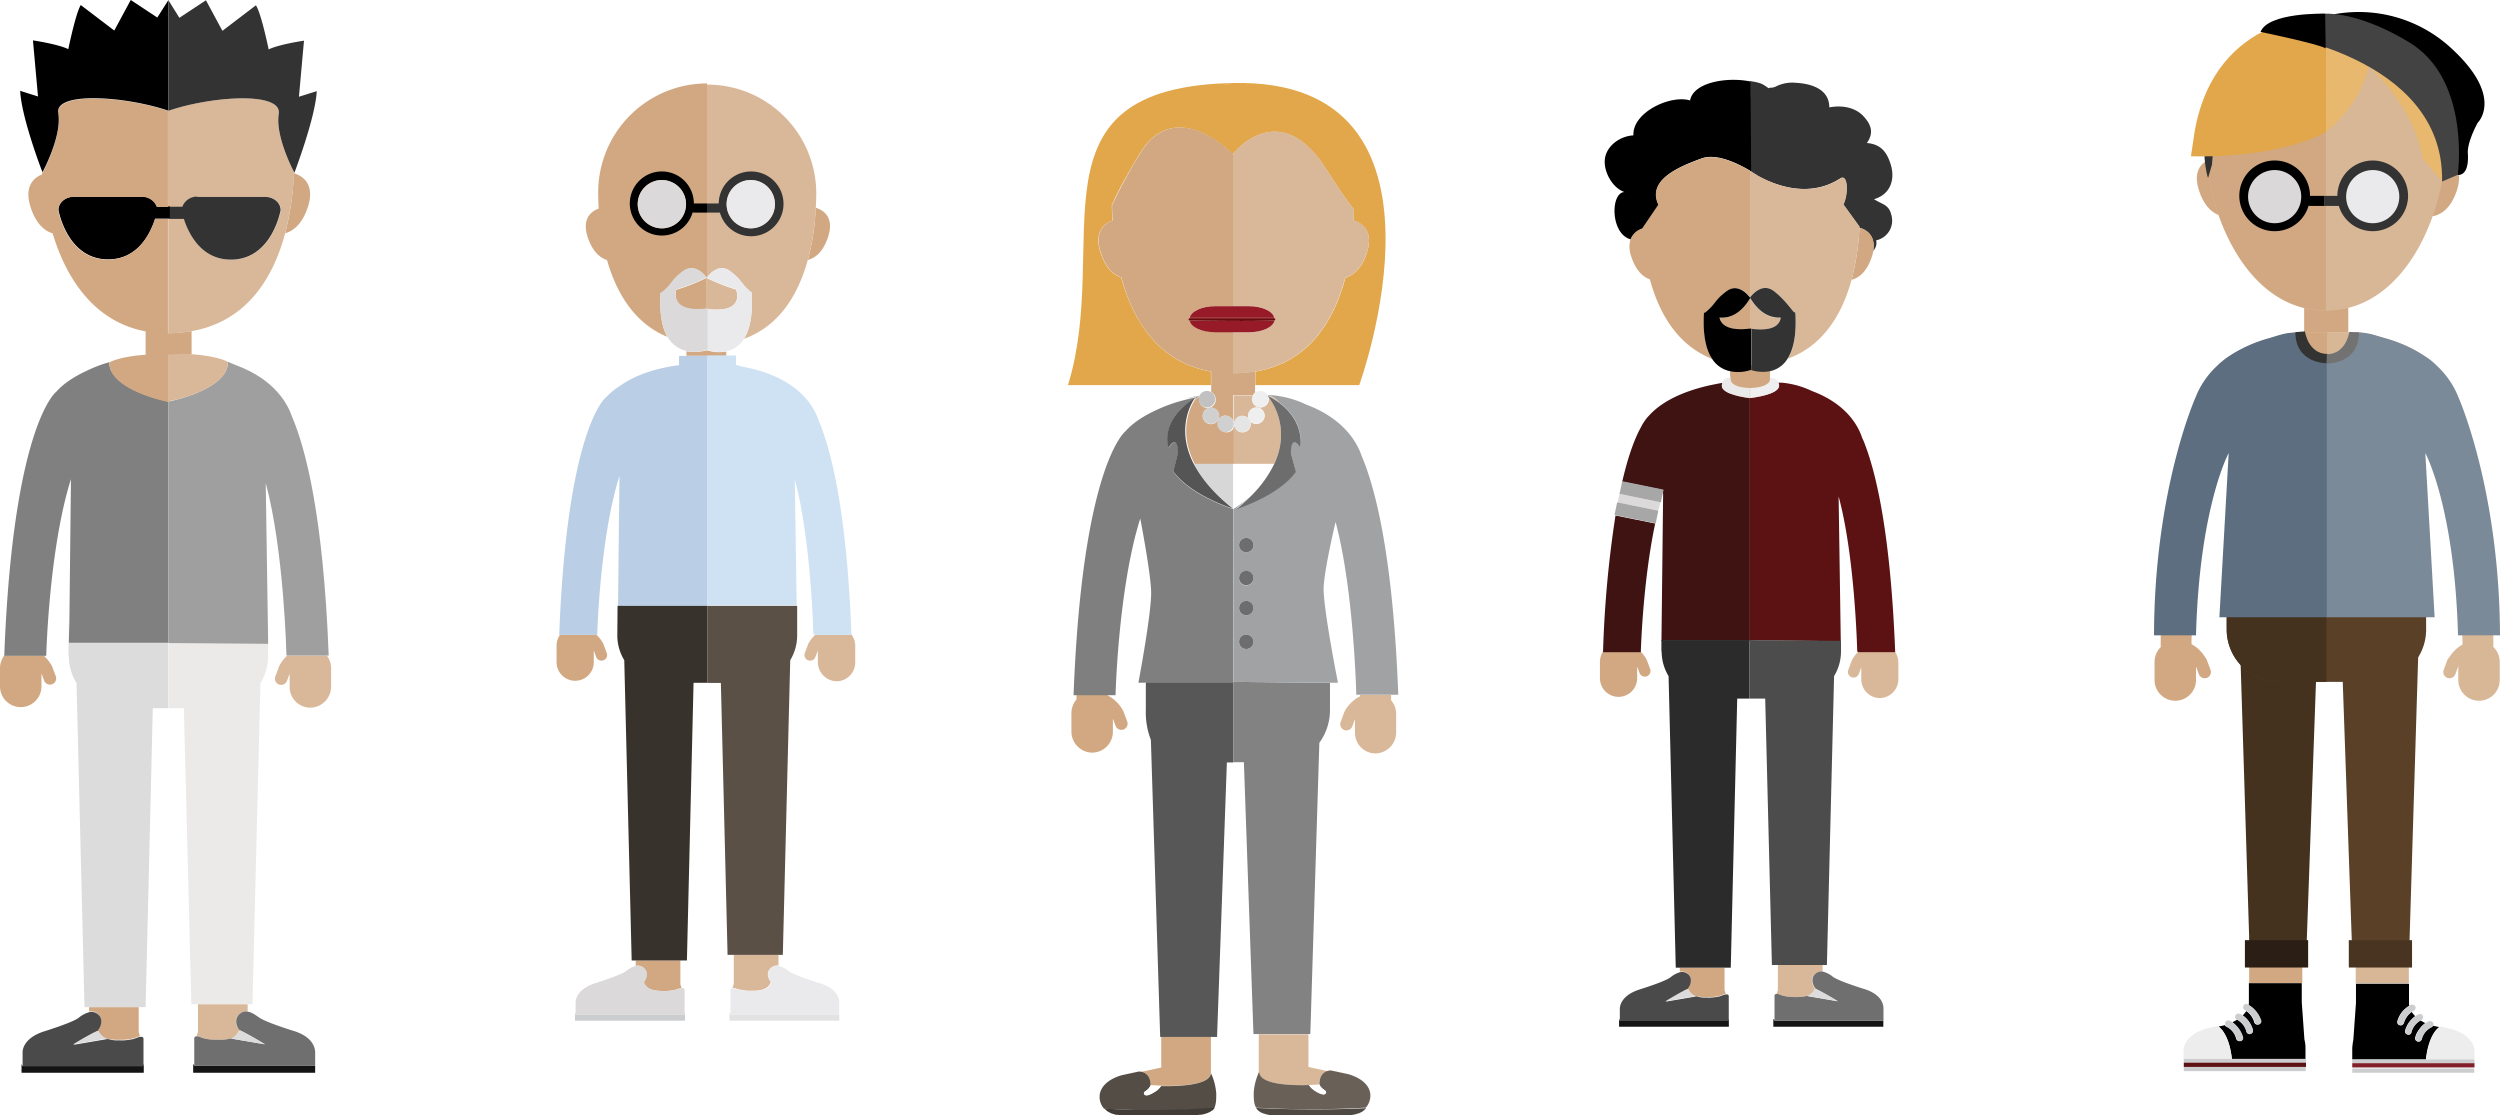 <svg xmlns="http://www.w3.org/2000/svg" viewBox="0 0 940.8 419.63"><defs><style>.cls-1{fill:#d1a881;}.cls-2{fill:#d9b899;}.cls-3{fill:#141414;}.cls-4{fill:#6f6f6f;}.cls-5{fill:#4a4a4a;}.cls-6{fill:#ebeae9;}.cls-7{fill:#dcdcdc;}.cls-8{fill:gray;}.cls-9{fill:#9f9f9f;}.cls-10{fill:#333;}.cls-11{fill:#696058;}.cls-12{fill:#4f4944;}.cls-13{fill:#fff;}.cls-14{fill:#544d46;}.cls-15{fill:#413c36;}.cls-16{fill:#575757;}.cls-17{fill:#828283;}.cls-18{fill:#7f7f7f;}.cls-19{fill:#a0a2a4;}.cls-20{fill:#e2a74a;}.cls-21{fill:#961a27;}.cls-22{fill:#6b0a0a;}.cls-23{fill:#d7d7d7;}.cls-24{fill:#e5e5e5;}.cls-25{fill:#d0d0d0;}.cls-26{fill:#efefef;}.cls-27{fill:#c1c1c1;}.cls-28{fill:#555;}.cls-29{fill:#6d6d6d;}.cls-30{fill:#d8b797;}.cls-31{fill:#44311e;}.cls-32{fill:#5a4027;}.cls-33{fill:#2b1f15;}.cls-34{fill:#493422;}.cls-35{fill:#dad8d8;}.cls-36{fill:#eae9eb;}.cls-37{fill:#323232;}.cls-38{fill:#e7b86e;}.cls-39{fill:#444343;}.cls-40{fill:#5c6e80;}.cls-41{fill:#7b8a98;}.cls-42{fill:#737272;}.cls-43{fill:#ededee;}.cls-44{fill:#cccdcf;}.cls-45{fill:#5c1212;}.cls-46{fill:#81202b;}.cls-47{fill:#eaeaec;}.cls-48{fill:#dbd9d9;}.cls-49{fill:#bacfe5;}.cls-50{fill:#cee2f3;}.cls-51{fill:#5a5046;}.cls-52{fill:#38322c;}.cls-53{fill:#e2e2e3;}.cls-54{fill:#401313;}.cls-55{fill:#eaeaea;}.cls-56{fill:#a7a7a7;}.cls-57{fill:#4d4c4c;}.cls-58{fill:#2c2b2b;}</style></defs><title>Asset 1</title><g id="Layer_2" data-name="Layer 2"><g id="Layer_1-2" data-name="Layer 1"><g id="Layer_2-2" data-name="Layer 2"><g id="Layer_1-2-2" data-name="Layer 1-2"><g id="Icons"><path class="cls-1" d="M36.9,387.8a6,6,0,0,0,1.6,2.2c1.7,1.2,4.1,1.3,6,1.3,1,0,2.1,0,3.1-.1a19.38,19.38,0,0,0,2.4-.4,12.7,12.7,0,0,0,1.7-.6,3.78,3.78,0,0,1,1-.2c-.2-.5-.3-1.1-.5-1.6V379H33.5v1.7a3.72,3.72,0,0,1,3,.6,3.55,3.55,0,0,1,1.5,2.4,4.56,4.56,0,0,1-1.1,3.6Z"/><path class="cls-2" d="M90.4,381.4a3.73,3.73,0,0,1,2.8-.7v-2.8H74.5v10.5A9.89,9.89,0,0,0,74,390a4.43,4.43,0,0,1,1.2.2c.6.2,1.1.4,1.7.6a19.38,19.38,0,0,0,2.4.4,16.08,16.08,0,0,0,3.1.1c2.2,0,5.1-.2,6.7-2,.2-.3,1.1-1.5.8-1.9a5,5,0,0,1-1.1-3.6A3.84,3.84,0,0,1,90.4,381.4Z"/><polygon class="cls-3" points="72.7 400.6 72.7 403.7 118.6 403.7 118.6 400.6 118.6 400.6 118.6 401.1 73.1 401.1 73.1 400.6 72.7 400.6"/><path class="cls-4" d="M82.4,391.3c-1,0-2.1,0-3.1-.1a19.38,19.38,0,0,1-2.4-.4,12.7,12.7,0,0,1-1.7-.6A4.43,4.43,0,0,0,74,390c-.5,0-.9.2-.9.8v10.3h45.5v-5c0-2.5-1.6-6.3-8.6-8.3,0,0-10-3.1-12.5-4.9-1.3-.9-2.8-2-4.3-2.2a3.34,3.34,0,0,0-2.8.7,3.74,3.74,0,0,0-1.5,2.5,5,5,0,0,0,1.1,3.6c.3.4-.6,1.6-.8,1.9C87.5,391.1,84.6,391.3,82.4,391.3Zm7.8-3.6c2.6,1.1,9.5,5.3,9.5,5.3l-12.9-2.2C89.3,390.4,90.2,387.7,90.2,387.7Z"/><polygon class="cls-3" points="8.1 400.6 8.1 403.7 54.1 403.7 54.1 400.6 53.9 400.6 53.9 401.1 8.3 401.1 8.3 400.6 8.1 400.6"/><path class="cls-5" d="M37,387.5a5,5,0,0,0,1.1-3.6,3.35,3.35,0,0,0-1.5-2.4,3.72,3.72,0,0,0-3-.6,10.88,10.88,0,0,0-4.1,2.2C27,384.9,17,388,17,388c-6.9,2.1-8.6,5.9-8.5,8.3v5H54V391c0-.7-.5-.9-1.1-.8a2.66,2.66,0,0,0-1,.2c-.6.2-1.1.4-1.7.6a19.38,19.38,0,0,1-2.4.4,16.08,16.08,0,0,1-3.1.1,11.47,11.47,0,0,1-6-1.3,3.77,3.77,0,0,0,1.8.8l-12.9,2.2a105,105,0,0,1,9.5-5.3h0C36.9,387.6,36.9,387.5,37,387.5Z"/><path class="cls-6" d="M63.4,266.5h5.8L72,377.9H95l3-120.8a19.91,19.91,0,0,0,2.9-10.3V234.3h-.1l.1,8L63.4,242Z"/><polygon class="cls-7" points="26 234.3 25.9 234.3 25.9 241 26 234.3"/><path class="cls-7" d="M25.9,246.8a19.93,19.93,0,0,0,2.9,10.3l3,121.9h23l2.7-112.5h5.8V242H25.8v4.8Z"/><path class="cls-1" d="M16.5,246.7H1.6A7.92,7.92,0,0,0,0,251.5v6.8a7.8,7.8,0,0,0,15.6,0h0v-4.9l1,2.7a2.34,2.34,0,1,0,4.4-1.6h0L19.7,251c0-.1-.1-.2-.1-.3h0A18.8,18.8,0,0,0,16.5,246.7Z"/><path class="cls-2" d="M116.8,266.3a7.92,7.92,0,0,0,7.8-8v-6.8a7.92,7.92,0,0,0-1.6-4.8H108.1a13.84,13.84,0,0,0-3.1,4.1h0a.37.37,0,0,0-.1.3l-1.3,3.5a2.34,2.34,0,1,0,4.4,1.6h0l1-2.7v4.9a7.77,7.77,0,0,0,7.64,7.9Z"/><path class="cls-1" d="M107.3,87.8c2.5-.7,6.3-2.9,8.6-10,3-9.5-3.2-12-5.3-12.6A108.54,108.54,0,0,1,107.3,87.8Z"/><path class="cls-2" d="M87,97.7c-11.3,0-16-9.9-17.7-15.3h-6v43a50.18,50.18,0,0,0,8.9-.8c20.3-3.6,30.5-19.5,35.1-36.8a115,115,0,0,0,3.4-22.6v-.4c-.9-1.8-7.1-14-5.8-21.9,1.4-8.6-25.4-6.7-41.5-1.2v-.1l-.1.1h-.1V77.9h5.4a5.77,5.77,0,0,1,5.7-3.8H99.8c3.3,0,5.9,2.3,5.9,5C105.7,79.1,102.5,97.7,87,97.7Z"/><path class="cls-8" d="M25.9,241v.9H63.4V161h0v-9.9c-.1,0-22.2-4.3-22.3-14.8a51.35,51.35,0,0,0-8.4,3.2c-4.3,2-8.5,4.5-11.6,8h0S4.9,159.9,1.6,246.8H17.4s1-40.2,9.3-66.5l-.6,54.1Z"/><path class="cls-9" d="M108.1,246.7h15.6c-2-52.9-8.8-78.2-13.8-89.9-1.6-4.7-6.4-13.9-20.9-19.3-1.1-.5-2.2-.9-3.2-1.3,0,10.6-22.3,14.9-22.3,14.9h-.1V161h0v81h0l37.5.3-.1-8-.8-52.5c6.9,25.4,7.8,64.9,7.8,64.9Z"/><path d="M53.4,74H27.9c-3.3,0-5.9,2.3-5.9,5,0,0,3.2,18.6,18.7,18.6,11.3,0,16-9.9,17.7-15.3H64V77.7H59.1A5.91,5.91,0,0,0,53.4,74Z"/><path class="cls-10" d="M74.3,74a5.86,5.86,0,0,0-5.7,3.8H63.9v4.6h5.3c1.7,5.3,6.4,15.3,17.7,15.3,15.5,0,18.7-18.6,18.7-18.6,0-2.8-2.6-5-5.9-5H74.3Z"/><path class="cls-2" d="M85.8,136.2h0s-3.6-2.2-13.6-2.9c-2.3-.2-4.9-.2-7.9-.2h-.8V151h0C63.4,151.1,85.8,146.9,85.8,136.2Z"/><path class="cls-1" d="M72.1,133.3v-8.7a50.18,50.18,0,0,1-8.9.8h0v-43H58.3c-1.7,5.3-6.4,15.3-17.7,15.3-15.5,0-18.7-18.6-18.7-18.6,0-2.8,2.6-5,5.9-5H53.3A5.86,5.86,0,0,1,59,77.9h4.2V41.7c-16-5.4-42.8-7.3-41.3,1.2S16,65.1,16,65.1a4.34,4.34,0,0,1-.2-.5,3.74,3.74,0,0,0,.1,1c-2.5,1-7.1,3.9-4.4,12.3,2.2,6.9,5.8,9.2,8.3,9.9,5.2,17.3,15.8,33.3,35,36.9v8.8c-10.1.7-13.7,2.9-13.7,2.9v.1c.2,10.5,22.3,14.8,22.3,14.8h.1V133.4h.8A52.07,52.07,0,0,1,72.1,133.3Z"/><path d="M63.2,41.6h.1l.1-.1V0L59.2,6.6,49.2,0,43,11.5,30.4,1.9c-1.9,3-4.7,16.6-4.7,16.6-3.8-1.9-13.3-3.3-13.3-3.3l1.9,21.1L7.6,34.2C8,43.3,14.5,61,15.8,64.3a4.34,4.34,0,0,0,.2.5s7.4-13.6,5.9-22.2C20.5,34.3,47.2,36.2,63.2,41.6Z"/><path class="cls-10" d="M110.7,64.8a.3.3,0,0,1,.1.2s7.9-20.7,8.4-30.7l-6.7,2.1,1.9-21.1s-9.5,1.4-13.3,3.3c0,0-2.8-13.7-4.8-16.6L83.7,11.6,77.5.1l-10,6.6L63.4.1V41.7c16-5.5,42.9-7.4,41.5,1.2C103.6,50.7,109.7,63,110.7,64.8Z"/><path class="cls-7" d="M27.5,393l12.9-2.2a5,5,0,0,1-1.8-.8,6,6,0,0,1-1.6-2.2h0C34.3,388.8,27.5,393,27.5,393Z"/><path class="cls-7" d="M86.8,390.8,99.7,393a105,105,0,0,0-9.5-5.3S89.3,390.4,86.8,390.8Z"/><path class="cls-1" d="M416.2,261.43H405.1v1.8a7.92,7.92,0,0,0-1.9,5.2v6.8a7.92,7.92,0,0,0,7.8,8,7.84,7.84,0,0,0,7.8-7.86v-4.94l1,2.7a2.34,2.34,0,1,0,4.4-1.6h0l-1.3-3.5c0-.1-.1-.2-.1-.3a14.11,14.11,0,0,0-5.9-6v-.3Z"/><path class="cls-2" d="M517.6,283.53a7.92,7.92,0,0,0,7.8-8v-6.8a7.92,7.92,0,0,0-1.9-5.2v-2H511.8v.5a13.61,13.61,0,0,0-5.9,5.9h0c0,.1-.1.2-.1.3l-1.3,3.5a2.34,2.34,0,1,0,4.4,1.6l1-2.7v4.9a7.76,7.76,0,0,0,7.54,8Z"/><path class="cls-2" d="M473.7,389.23v14.3a2,2,0,0,0,.3,1c1.8,3.7,12.5,4,18.4,3.9l4-.2c0-3.7,2.1-4.8,3.4-5.1l-7.4-1.6v-12.3Z"/><path class="cls-11" d="M497,411.63a9.15,9.15,0,0,1-2.4-1.3c-.49-.38-1-.78-1.4-1.2-.1-.1-.6-.8-.7-.8-6,.2-16.7-.1-18.4-3.9-.1-.3-.2-.6-.3-1a21.87,21.87,0,0,0-2,7.7c0,2.2,0,4.2.9,5.7a360.15,360.15,0,0,0,41.3,0,7,7,0,0,0,1.7-4.6c0-2.4-1.6-6-8.3-8l-6.5-1.4a6.64,6.64,0,0,0-1,.1c-1.3.3-3.4,1.4-3.4,5.1a3.36,3.36,0,0,1,.3.6,5.63,5.63,0,0,0,1.5,1.5c.3.2.9.6.7,1.1C498.7,412.13,497.6,411.83,497,411.63Z"/><path class="cls-12" d="M472.7,416.93c.1.2.3.4.4.6h0l.5.5h0c.2.1.4.3.6.4a.09.09,0,0,1,.1.1,4.76,4.76,0,0,0,.7.3c.1,0,.1,0,.2.1a1.94,1.94,0,0,0,.7.2.3.3,0,0,1,.2.1c.3.1.5.1.8.2a.34.34,0,0,1,.3.1c.3,0,.6.1,1,.1h30.3c.2,0,.4-.1.7-.1a.41.41,0,0,0,.3-.1c.2,0,.4-.1.7-.1.1,0,.1,0,.2-.1s.47-.12.7-.2h.1c.3-.1.6-.3.9-.4.1-.1.2-.1.4-.2a1.38,1.38,0,0,0,.4-.3c.1-.1.3-.2.4-.3l.3-.3c.1-.1.3-.2.4-.4l.1-.1h0Q493.42,418,472.7,416.93Z"/><path class="cls-13" d="M496.8,408.73l-.3-.6-4,.2c.1,0,.6.7.7.8a5.37,5.37,0,0,0,1.4,1.2,14.64,14.64,0,0,0,2.4,1.3c.6.2,1.7.5,2-.4.2-.5-.4-.8-.7-1.1A4,4,0,0,1,496.8,408.73Z"/><path class="cls-1" d="M429.6,403.33c1.3.3,3.4,1.4,3.4,5.1l4,.2c6,.1,16.7-.1,18.4-3.9.1-.3.2-.6.3-1v-13.6H437v11.6Z"/><path class="cls-14" d="M431.2,410.53a5.36,5.36,0,0,0,1.5-1.5l.3-.6c0-3.7-2.1-4.8-3.4-5.1a6.64,6.64,0,0,0-1-.1l-6.5,1.4c-6.7,2-8.3,5.7-8.3,8a6.57,6.57,0,0,0,1.7,4.6,360.15,360.15,0,0,0,41.3,0c.9-1.5.9-3.5.9-5.7a21.87,21.87,0,0,0-2-7.7,2,2,0,0,1-.3,1c-1.8,3.7-12.5,4-18.4,3.9-.1,0-.6.7-.7.8a5.37,5.37,0,0,1-1.4,1.2,19.84,19.84,0,0,1-2.4,1.3c-.6.2-1.7.5-2-.4C430.4,411,430.9,410.73,431.2,410.53Z"/><path class="cls-15" d="M415.6,417.13h0c.2.2.3.4.5.5l.3.3c.1.1.3.2.4.3a2.19,2.19,0,0,0,.5.3l.4.2a3.64,3.64,0,0,0,.9.4h.1a1.94,1.94,0,0,0,.7.2c.1,0,.1,0,.2.1a1.51,1.51,0,0,0,.7.1h.3c.2,0,.4.1.7.1h28.4a8.41,8.41,0,0,0,1.5-.1h.3c.3,0,.7-.1,1-.1a.41.41,0,0,0,.3-.1c.3-.1.6-.1.8-.2s.2,0,.2-.1c.24-.06.47-.12.7-.2s.1,0,.2-.1a4.88,4.88,0,0,1,.7-.3.1.1,0,0,0,.1-.1c.2-.1.4-.3.6-.4h.1c.2-.2.4-.3.5-.5h0a2.17,2.17,0,0,0,.4-.6h0C433.4,418.53,416,417.23,415.6,417.13Z"/><path class="cls-13" d="M431.2,410.53c-.3.2-.9.6-.7,1,.3.9,1.4.6,2,.4a11.36,11.36,0,0,0,2.4-1.3,18,18,0,0,0,1.4-1.2c.1-.1.6-.8.7-.8l-4-.2a3.36,3.36,0,0,0-.3.6A5.36,5.36,0,0,1,431.2,410.53Z"/><path class="cls-16" d="M433.1,278.43l3.5,111.8H458l3.7-103.3h2.4v-30.2H431.2v10.4A28.52,28.52,0,0,0,433.1,278.43Z"/><path class="cls-17" d="M464.1,254.63v2h0v30.2h4l3.6,102.3h21.4l3.4-109.6a21,21,0,0,0,4-12.5v-10.1h-3.3l-30.1-.3h-2.9l-.1-2Z"/><path class="cls-18" d="M451.3,149.23h0a4.86,4.86,0,0,0-1.2.2s-.2.3-.6.8A14.43,14.43,0,0,1,451.3,149.23Z"/><path class="cls-18" d="M431.1,256.73H464v-65.2c-.3-.1-16-5-22.5-14.1l1.9-6.9s.1-7.6-3.6-2.1c0,0-3.8-9.9,10.2-18.9-.9.2-1.9.4-3,.7a59,59,0,0,0-11.9,4.1c-4.3,2-8.5,4.5-11.6,8h0s-16.2,12.4-19.5,99.3h15.8s1-40.2,9.3-66.5c0,0,4.2,21.6,4.1,28.3-.1,8.7-4.8,33.5-4.8,33.5h2.7Z"/><path class="cls-19" d="M510.4,261.43h15.8c-2-52.9-8.8-78.2-13.8-89.9-1.6-4.7-6.4-13.9-20.9-19.3a36.64,36.64,0,0,0-12.8-3.5h-1.6c0,.1.1.1.1.2h0c.2,0,.4.1.7.1a6.59,6.59,0,0,1,3.4,2.4c10.2,7.5,8,16.9,8,16.9-3.7-5.5-3.6,2.1-3.6,2.1l1.9,6.9c-6.6,9.2-22.5,14.1-22.5,14.1a64.72,64.72,0,0,0,5.4-4.8,58.68,58.68,0,0,1-6.4,4.8h0v65.2H467l30.1.3h6.4s-5.2-26.1-5.4-35c-.1-6.2,4.5-25.5,4.5-25.5C509.5,222,510.4,261.43,510.4,261.43ZM469,244.23a2.7,2.7,0,1,1,2.7-2.7,2.7,2.7,0,0,1-2.7,2.7Zm0-12.7a2.7,2.7,0,1,1,2.7-2.7,2.7,2.7,0,0,1-2.7,2.7Zm0-11.2a2.7,2.7,0,1,1,2.7-2.7,2.75,2.75,0,0,1-2.7,2.7Zm0-12.5a2.7,2.7,0,1,1,2.7-2.7,2.7,2.7,0,0,1-2.7,2.7Z"/><path class="cls-20" d="M506.3,104.53c-4.4,16.7-14.1,32-33.9,35.3v5.1h39.1s42.1-115.4-47.2-113.7c-79.8,1.5-45.8,59.9-62.4,113.7h53.8v-5.1c-19.4-3.4-29.2-18.7-33.8-35.4-2.4-.8-5.7-3-7.8-9.5-2.7-8.4,2.2-11.1,4.5-11.9-.1-2-.2-3.9-.2-5.8,1.4-3.3,4.3-9.2,10.3-19.1,12.8-21.6,33-2.3,35.1-.2v.2l.1-.1.1.1v-.2c1.9-2.3,18.3-20.7,35.1,5.8,4.5,7.1,7.9,12,10.4,15.2,0,1.3-.1,2.7-.1,4.1,2,.6,7.9,3,5,12C512.3,101.63,508.7,103.83,506.3,104.53ZM460,31.73c1.3-.1,2.6-.2,3.9-.2-1.4.1-2.7.2-3.9.2Zm4.1-.1h0c1.5,0,3,.1,4.5.2-1.5-.1-3-.2-4.5-.2Z"/><path class="cls-1" d="M461.2,156.43a3.12,3.12,0,0,1,2.8,1.8v-9.5h7.5a3.71,3.71,0,0,1,.8-1v-8a54.9,54.9,0,0,1-8.3.7v-15.5h-6.7c-5,0-9.1-1.9-9.6-4.4h0a.45.45,0,1,1,0-.9h0c.4-2.5,4.6-4.4,9.6-4.4h6.8V58.13L464,58a.1.1,0,0,1-.1.1v-.2c-2.1-2.1-22.2-21.4-35.1.2a208.93,208.93,0,0,0-10.3,19.1c0,1.9.1,3.8.2,5.8-2.3.8-7.2,3.5-4.5,11.9,2.1,6.5,5.4,8.7,7.8,9.5,4.5,16.7,14.3,32,33.8,35.4v7.7a3.25,3.25,0,0,1,1.7,2.7,3.11,3.11,0,1,1-6-.9,5.29,5.29,0,0,0-1.8,1.1c-1.8,2.7-6.4,11.9-.1,24.2h14.8v-13.7a3.08,3.08,0,0,1-2.8,1.8,3.12,3.12,0,0,1-3.1-3.1,2.63,2.63,0,0,1,2-3.14A2.84,2.84,0,0,1,461.2,156.43Zm-5.5,3.2a3.1,3.1,0,1,1,3.1-3.1h0A3.12,3.12,0,0,1,455.7,159.63Z"/><path class="cls-2" d="M479.5,120.63h0c-.5,2.5-4.6,4.4-9.6,4.4H464v15.5a53.63,53.63,0,0,0,8.3-.7c19.8-3.3,29.5-18.6,33.9-35.3,2.4-.7,6-2.8,8.2-9.6,2.9-9-3-11.5-5-12,.1-1.4.1-2.7.1-4.1-2.5-3.2-5.9-8.1-10.4-15.2-16.8-26.5-33.2-8-35.1-5.8v57.4h5.9c5,0,9.1,1.9,9.6,4.4h0C480.1,119.73,480.1,120.63,479.5,120.63Z"/><path class="cls-2" d="M468.6,31.83a32.21,32.21,0,0,0-4.5-.2h0C465.6,31.63,467.1,31.73,468.6,31.83Z"/><path class="cls-1" d="M460,31.73c1.3-.1,2.6-.1,3.9-.2C462.6,31.63,461.3,31.63,460,31.73Z"/><path class="cls-21" d="M464.1,115.23h-6.8c-5,0-9.1,1.9-9.6,4.4h31.8c-.4-2.5-4.6-4.4-9.6-4.4Z"/><path class="cls-21" d="M447.7,120.63c.4,2.5,4.6,4.4,9.6,4.4H470c5,0,9.1-1.9,9.6-4.4C468.9,120.93,458.3,120.73,447.7,120.63Z"/><path class="cls-22" d="M479.5,119.73H447.7a.45.45,0,0,0-.45.45.45.45,0,0,0,.45.45h0c10.6.1,21.2.3,31.8,0h0a.45.45,0,0,0,0-.9Z"/><path class="cls-1" d="M441.5,151.33a29.09,29.09,0,0,1,3.8-1A22.87,22.87,0,0,0,441.5,151.33Z"/><path class="cls-18" d="M451.4,148.93a51.29,51.29,0,0,0-6,1.3c1.9-.5,3.9-.8,6-1.2C451.3,149,451.3,149,451.4,148.93Z"/><path class="cls-23" d="M464.1,191.43v-16.9H449.3C451.9,179.73,456.5,185.43,464.1,191.43Z"/><path class="cls-13" d="M464.1,175.83v15.7a46.06,46.06,0,0,0,6.4-4.8c4.3-4.3,7.2-8.3,8.9-12.2H464v1.3Z"/><path class="cls-2" d="M477.2,149a31.17,31.17,0,0,1,4.1,2.5,7.21,7.21,0,0,0-3.4-2.4C477.7,149.13,477.4,149,477.2,149Z"/><path class="cls-2" d="M464.1,174.53h15.4c6.1-13-.3-22.8-2.1-25.2a2.71,2.71,0,0,1,.1.9,3.1,3.1,0,0,1-6.2,0h0a2.32,2.32,0,0,1,.4-1.4h-7.5v9.5a2.79,2.79,0,0,1,.3,1.3,3.1,3.1,0,1,1,3.1,3.1h0a3.12,3.12,0,0,1-3.1-3.1,2.79,2.79,0,0,1-.3,1.3v13.6Zm5.6-18.1a3.1,3.1,0,1,1,3.1,3.1h0a3,3,0,0,1-3.1-2.9v-.2Z"/><path class="cls-24" d="M467.5,156.43a3.1,3.1,0,1,0,3.1,3.1h0A3.12,3.12,0,0,0,467.5,156.43Z"/><path class="cls-25" d="M461.2,156.43a3.1,3.1,0,1,0,2.8,4.4,3,3,0,0,0,0-2.6A3,3,0,0,0,461.2,156.43Z"/><path class="cls-26" d="M469.7,156.43a3.1,3.1,0,1,0,3.1-3.1h0A3.12,3.12,0,0,0,469.7,156.43Z"/><path class="cls-26" d="M477.1,148.83a3.14,3.14,0,0,0-2.8-1.7,3.46,3.46,0,0,0-2,.7,3.71,3.71,0,0,0-.8,1,3.28,3.28,0,0,0-.4,1.4,3.1,3.1,0,0,0,6.2,0c0-.3-.1-.6-.1-.9a5.68,5.68,0,0,0-.5-.6c.1.1.2.1.3.2S477.1,148.83,477.1,148.83Z"/><path class="cls-25" d="M452.6,156.43a3.1,3.1,0,1,0,3.1-3.1h0A3.12,3.12,0,0,0,452.6,156.43Z"/><path class="cls-27" d="M455.7,147.53a2.81,2.81,0,0,0-1.5-.4,3.19,3.19,0,0,0-2.9,1.9v.3h0a3.07,3.07,0,1,0,6,.9h0a2.32,2.32,0,0,0-.4-1.4A2.14,2.14,0,0,0,455.7,147.53Z"/><path class="cls-28" d="M441.5,177.33c6.6,9.1,22.3,14,22.5,14.1h0c-7.6-6-12.1-11.8-14.8-16.9-6.3-12.3-1.6-21.5.1-24.2a6,6,0,0,1,.6-.8c-14,9-10.2,18.9-10.2,18.9,3.7-5.5,3.6,2.1,3.6,2.1Z"/><path class="cls-29" d="M489.3,168.43s2.1-9.4-8-16.9a25.67,25.67,0,0,0-4.1-2.5h0c-.1-.1-.2-.1-.3-.2a5.68,5.68,0,0,1,.5.6c1.8,2.4,8.2,12.1,2.1,25.2a44,44,0,0,1-8.9,12.2,64.72,64.72,0,0,1-5.4,4.8s15.9-4.9,22.5-14.1l-1.9-6.9C485.8,170.43,485.7,162.93,489.3,168.43Z"/><path class="cls-29" d="M466.3,205.13a2.7,2.7,0,1,0,2.7-2.7,2.7,2.7,0,0,0-2.7,2.7Z"/><path class="cls-29" d="M466.3,217.53a2.7,2.7,0,1,0,2.7-2.7,2.7,2.7,0,0,0-2.7,2.7Z"/><path class="cls-29" d="M466.3,228.83a2.7,2.7,0,1,0,2.7-2.7,2.7,2.7,0,0,0-2.7,2.7Z"/><path class="cls-29" d="M466.3,241.53a2.7,2.7,0,1,0,2.7-2.7,2.63,2.63,0,0,0-2.7,2.56Z"/><rect class="cls-1" x="846.4" y="352.6" width="20" height="17.4"/><rect class="cls-30" x="886.5" y="352.6" width="20" height="17.4"/><path class="cls-1" d="M829.2,150.8h47.3V125h-12S829.2,129.6,829.2,150.8Z"/><polygon class="cls-31" points="867.9 359 872.7 224.4 842.4 224.4 846.6 359 867.9 359"/><path class="cls-32" d="M857.7,256.6h35.6A19.67,19.67,0,0,0,913,237V224.4H837.9v12.5A19.82,19.82,0,0,0,857.7,256.6Z"/><path class="cls-31" d="M857.7,256.6h17.8V224.4H838v12.5a19.67,19.67,0,0,0,19.64,19.7Z"/><rect class="cls-33" x="844.8" y="353.8" width="23.8" height="10.3"/><polygon class="cls-32" points="906.6 359 910.7 224.4 880.5 224.4 885.2 359 906.6 359"/><rect class="cls-34" x="883.9" y="353.8" width="23.8" height="10.3"/><path class="cls-1" d="M835.5,71.6c3.4,10.7,10.5,9.8,10.5,9.8l-4.9-21.8C841.1,59.5,832,60.9,835.5,71.6Z"/><path class="cls-1" d="M914.1,81.4s7,.9,10.5-9.8S919,59.5,919,59.5Z"/><path class="cls-1" d="M827.5,71.6c3.4,10.7,10.5,9.8,10.5,9.8l-4.9-21.8C833.1,59.5,824,60.9,827.5,71.6Z"/><rect class="cls-1" x="867.1" y="108.5" width="16.6" height="16.6"/><path class="cls-30" d="M830.1,54c0,24.9,14.7,62.9,45.2,62.9,30.3,0,45.1-37.9,45.1-62.9a45.15,45.15,0,0,0-90.3,0Z"/><path class="cls-1" d="M875.3,116.8V8.8a45.21,45.21,0,0,0-45.2,45.1C830.1,78.9,845.1,116.8,875.3,116.8Z"/><path class="cls-30" d="M875.7,125v25.8h46.6c0-21.2-34.8-25.8-34.8-25.8Z"/><g id="_Group_" data-name=" Group "><path d="M867.5,75.6a1.9,1.9,0,0,0,1.9,1.9h5.4V73.7h-5.4a1.84,1.84,0,0,0-1.9,1.78Z"/><path class="cls-10" d="M874.8,73.7v3.8h5.1a1.9,1.9,0,0,0,0-3.8Z"/><path d="M842.7,73.7A13.3,13.3,0,1,0,856,60.4h0a13.29,13.29,0,0,0-13.3,13.28Z"/><path class="cls-35" d="M846,74a10,10,0,1,0,10-10A10,10,0,0,0,846,74Z"/><path class="cls-10" d="M879.6,73.7a13.3,13.3,0,1,0,13.3-13.3h0A13.36,13.36,0,0,0,879.6,73.7Z"/><path class="cls-36" d="M882.9,74a10,10,0,1,0,10-10A10,10,0,0,0,882.9,74Z"/></g><path class="cls-37" d="M831,66.8c.3-.9,1.4-4.8,1.4-4.8l.3-3.7-3.1-1.4C829.3,60.3,830.8,67.7,831,66.8Z"/><path class="cls-38" d="M875.3,8.8V49.7s13-9.7,16.1-24.8c0,0,17.4,15.4,20.2,34.7l7.3,8.5s3.8-43.6-25.8-55.2C893.1,13,881.6,8.1,875.3,8.8Z"/><path class="cls-20" d="M825.9,49.4l-1.4,9.4s30.9,1.4,50.8-9.1V6.1S833.9,4.4,825.9,49.4Z"/><path d="M922.3,18A51.25,51.25,0,0,0,878.2,5.4c51.4,21.6,46.5,60.4,46.5,60.4s4.6,1.1,4-8.1c-.3-4.3,3.7-11.5,3.7-11.5S942.6,36.5,922.3,18Z"/><path class="cls-39" d="M869.2,5.9s-19.4,1.4-17,6.2c0,0,67.8,8.3,66.8,56.2l5.9-2.5c.4-2.9,4.1-36.4-18.3-49.9C881.8,1,869.2,5.9,869.2,5.9Z"/><path d="M850.7,12s21.7,4.5,24.5,6.2l-.2-13C875,5.1,853.5,4.6,850.7,12Z"/><g id="_Group_2" data-name=" Group 2"><g id="_Group_3" data-name=" Group 3"><path class="cls-30" d="M925.1,249.1v6.8a7.8,7.8,0,0,0,15.6,0V249.1a7.8,7.8,0,0,0-15.6,0Z"/><path class="cls-30" d="M920.9,248.6l-1.3,3.5a2.34,2.34,0,0,0,4.4,1.6h0l1.3-3.5a2.38,2.38,0,0,0-1.4-3A2.42,2.42,0,0,0,920.9,248.6Z"/><path class="cls-30" d="M925.3,250.1h7.2v-8.9c-8-.2-11.4,7.2-11.4,7.2Z"/></g></g><path class="cls-30" d="M938.3,243.4c0-78.1-18.9-102.2-18.9-102.2l-4,30.2c11.4,25.7,11.3,72,11.3,72Z"/><g id="_Group_4" data-name=" Group 4"><g id="_Group_5" data-name=" Group 5"><path class="cls-1" d="M810.8,249.1v6.8a7.8,7.8,0,0,0,15.6,0V249.1a7.8,7.8,0,0,0-15.6,0Z"/><path class="cls-1" d="M827.6,247.2a2.3,2.3,0,0,0-1.43,2.92l0,.08,1.3,3.5a2.34,2.34,0,1,0,4.4-1.6l-1.3-3.5A2.42,2.42,0,0,0,827.6,247.2Z"/><path class="cls-1" d="M819,250.1h7.2l4.2-1.8s-3.4-7.4-11.4-7.2Z"/></g></g><path class="cls-1" d="M832,141.2s-18.9,24.1-18.9,102.2h11.6s-.2-46.3,11.3-72Z"/><path class="cls-40" d="M875.8,232.3V135.7c-7.7,0-10.7-10.6-10.7-10.6-5.1,0-6.9.9-11,2.1a53.08,53.08,0,0,0-10.6,4.1,45,45,0,0,0-5.5,3.3,28.93,28.93,0,0,0-3.7,3.1,32.21,32.21,0,0,0-8.1,11.9s-15.5,34.6-15.6,89.5h15.8c1.3-48.4,12.3-68.6,12.3-68.6l-3.5,61.8Z"/><path class="cls-10" d="M863.8,125c0,12.1,12.1,11.7,12.1,11.7v-3.5c-7.4,0-8.5-8.5-8.5-8.5Z"/><path class="cls-41" d="M940.8,239.1c-.2-54.9-15.6-89.5-15.6-89.5a32.21,32.21,0,0,0-8.1-11.9,22.87,22.87,0,0,0-3.7-3.1,61.08,61.08,0,0,0-5.5-3.3,53.08,53.08,0,0,0-10.6-4.1c-4.2-1.2-5.9-2.1-11-2.1,0,0-3,10.6-10.7,10.6v96.6h40.6l-3.5-61.8s11,20.2,12.3,68.6Z"/><path class="cls-42" d="M875.6,133.3v3.5s12.1.4,12.1-11.7l-3.6-.2C884.1,124.8,883,133.3,875.6,133.3Z"/><path d="M843.1,391.8h-.4a1.26,1.26,0,0,1-1.2-.9,6.78,6.78,0,0,0-3.6-4.5.9.9,0,0,1-.6-.6l-2.4.5c1.1.8,4.1,3.8,5,12.2h27.7v-4.1a12.31,12.31,0,0,0-.4-3.2l-1-14V370H846.3v7.2a3.37,3.37,0,0,1-.1,1,10.34,10.34,0,0,1,4.5,5.8,1.21,1.21,0,0,1-.8,1.5h0c-.1,0-.2.1-.4.1a1.26,1.26,0,0,1-1.2-.9,7.36,7.36,0,0,0-3-4.2,10,10,0,0,1-1.3,1.6,10,10,0,0,1,3.8,5.4,1.16,1.16,0,0,1-.6,1.4.35.35,0,0,0-.2.1c-.1,0-.2.1-.4.1a1.31,1.31,0,0,1-1.2-.8v-.1a7.2,7.2,0,0,0-3.5-4.5c-.6.4-1.3.7-1.8,1a9.67,9.67,0,0,1,2.4,2.5,13.61,13.61,0,0,1,1.4,2.9,1.23,1.23,0,0,1-.61,1.63Z"/><path class="cls-43" d="M834.6,386.1l-4.1.9c-7.1,2.1-8.8,6-8.8,8.5v3.1h18.2c-.9-8.4-3.9-11.4-5-12.2A.72.72,0,0,0,834.6,386.1Z"/><polygon class="cls-44" points="867.8 398.5 840 398.5 821.8 398.5 821.8 399.9 867.8 399.9 867.8 398.5"/><rect class="cls-44" x="821.8" y="401.5" width="45.9" height="1.6"/><polygon class="cls-45" points="821.8 401.5 867.8 401.5 867.8 400.6 867.8 399.9 821.8 399.9 821.8 400.6 821.8 401.5"/><path class="cls-44" d="M840.2,384.8a3.09,3.09,0,0,0-1.2-.7,1.17,1.17,0,0,0-1.55.58.61.61,0,0,0-.05.12,1.38,1.38,0,0,0,.7,1.6,7.1,7.1,0,0,1,3.6,4.5,1.39,1.39,0,0,0,1.2.9h.4a1.22,1.22,0,0,0,.82-1.53.14.14,0,0,0,0-.07,11.1,11.1,0,0,0-1.4-2.9A11.4,11.4,0,0,0,840.2,384.8Z"/><path class="cls-44" d="M844,382.2a3.09,3.09,0,0,0-1.2-.7,1.23,1.23,0,1,0-.9,2.3h0a7.2,7.2,0,0,1,3.5,4.5v.1a1.31,1.31,0,0,0,1.2.8.79.79,0,0,0,.4-.1.35.35,0,0,0,.2-.1,1.2,1.2,0,0,0,.6-1.4A9.58,9.58,0,0,0,844,382.2Z"/><path class="cls-44" d="M846.3,378.2c-.3-.2-.5-.2-.5-.3a1.17,1.17,0,0,0-1.55.58.61.61,0,0,0,0,.12,1.15,1.15,0,0,0,.54,1.54l.16.06a3.36,3.36,0,0,1,.6.3,7.87,7.87,0,0,1,3,4.2,1.39,1.39,0,0,0,1.2.9.79.79,0,0,0,.4-.1,1.17,1.17,0,0,0,.83-1.42l0-.08A10.8,10.8,0,0,0,846.3,378.2Z"/><path d="M906.5,370.2H886.6v7.2l-1,14a20.14,20.14,0,0,0-.4,3.2v4.1h27.7c.9-8.4,3.9-11.4,5-12.2l-2.4-.5a1.17,1.17,0,0,1-.6.6,7.1,7.1,0,0,0-3.6,4.5,1.39,1.39,0,0,1-1.2.9.79.79,0,0,1-.4-.1,1.15,1.15,0,0,1-.82-1.42.24.24,0,0,1,0-.08,7.89,7.89,0,0,1,1.4-2.9,9.67,9.67,0,0,1,2.4-2.5,15.83,15.83,0,0,1-1.8-1,7.2,7.2,0,0,0-3.5,4.5v.1a1.17,1.17,0,0,1-1.1.8.79.79,0,0,1-.4-.1.35.35,0,0,1-.2-.1,1.2,1.2,0,0,1-.6-1.4,10,10,0,0,1,3.8-5.4,10,10,0,0,1-1.3-1.6,7.87,7.87,0,0,0-3,4.2,1.29,1.29,0,0,1-1.2.9.79.79,0,0,1-.4-.1,1.15,1.15,0,0,1-.82-1.42.24.24,0,0,1,0-.08,9.59,9.59,0,0,1,4.5-5.8,3.07,3.07,0,0,1-.1-1v-7.2h-.1Z"/><path class="cls-43" d="M918.4,386.3a1.68,1.68,0,0,0-.4.3c-1.1.8-4.1,3.8-5,12.2h18.2v-3.1c0-2.5-1.7-6.4-8.8-8.5Z"/><polygon class="cls-44" points="885.2 400.1 931.2 400.1 931.2 398.7 913 398.7 885.2 398.7 885.2 400.1"/><polygon class="cls-46" points="885.2 401.7 931.2 401.7 931.2 400.8 931.2 400.1 885.2 400.1 885.2 400.8 885.2 401.7"/><path class="cls-44" d="M914,384.3a6.27,6.27,0,0,0-1.2.7,9.67,9.67,0,0,0-2.4,2.5,13.61,13.61,0,0,0-1.4,2.9,1.24,1.24,0,0,0,.8,1.5c.1,0,.2.1.4.1a1.26,1.26,0,0,0,1.2-.9,6.78,6.78,0,0,1,3.6-4.5.9.9,0,0,0,.6-.6,1.17,1.17,0,0,0,.1-1A1.44,1.44,0,0,0,914,384.3Z"/><path class="cls-44" d="M910.2,381.7a4,4,0,0,0-1.2.7,10,10,0,0,0-3.8,5.4,1.16,1.16,0,0,0,.6,1.4.35.35,0,0,1,.2.1c.1,0,.2.1.4.1a1.08,1.08,0,0,0,1.1-.8v-.1A7.2,7.2,0,0,1,911,384h.1a1.35,1.35,0,0,0,.7-1.6,1.18,1.18,0,0,0-1.48-.75Z"/><path class="cls-44" d="M907.3,378.1a5.09,5.09,0,0,0-.5.3,10.34,10.34,0,0,0-4.5,5.8,1.21,1.21,0,0,0,.8,1.5h0c.1,0,.2.1.4.1a1.26,1.26,0,0,0,1.2-.9,7.87,7.87,0,0,1,3-4.2,1.54,1.54,0,0,1,.6-.3,1.35,1.35,0,0,0,.7-1.6A1.53,1.53,0,0,0,907.3,378.1Z"/><rect class="cls-44" x="885.2" y="402.1" width="45.9" height="1.6"/><path class="cls-1" d="M227.09,242.36a11.52,11.52,0,0,0-2.61-3.42H210.71a7.09,7.09,0,0,0-1.26,4.14v6.11a7,7,0,1,0,14,0v-4.41l.9,2.43a2.11,2.11,0,1,0,4-1.43l-1.17-3.15C227.18,242.54,227.09,242.44,227.09,242.36Z"/><path class="cls-2" d="M314.84,256.39a7.12,7.12,0,0,0,7-7.2v-6.11a7,7,0,0,0-1.53-4.42v.27H306.74a13,13,0,0,0-2.61,3.42h0a.32.32,0,0,0-.09.27l-1.17,3.15a2.11,2.11,0,1,0,4,1.44h0l.9-2.43v4.41A7.26,7.26,0,0,0,314.84,256.39Z"/><path class="cls-1" d="M243.11,371.14c1.44,1.53,4,1.72,6,1.8.9,0,1.89,0,2.79-.08a18.06,18.06,0,0,0,2.16-.37c.54-.08,1-.36,1.53-.45a3.35,3.35,0,0,1,.9-.18c-.18-.45-.27-1-.45-1.44v-9H239.24v2.07a3.37,3.37,0,0,1,2.7.54,3.26,3.26,0,0,1,1.35,2.16,4.1,4.1,0,0,1-1,3.24C242.12,369.89,242.93,371,243.11,371.14Z"/><path class="cls-2" d="M290.45,364a3.29,3.29,0,0,1,2.52-.63v-4.14H276.14v11.07a7.09,7.09,0,0,0-.45,1.44,3.35,3.35,0,0,1,1.08.18,9.65,9.65,0,0,0,1.53.45,19.46,19.46,0,0,0,2.16.36,16.21,16.21,0,0,0,2.79.09c2,0,4.59-.19,6-1.8.18-.18,1-1.35.72-1.72a4.45,4.45,0,0,1-1-3.23A3.44,3.44,0,0,1,290.45,364Z"/><path class="cls-1" d="M258.32,132.19v1.71h15v-1.62a14.53,14.53,0,0,1-7.2-.45A19.15,19.15,0,0,1,258.32,132.19Z"/><path class="cls-1" d="M304,97.82c2.16-.54,5.58-2.34,7.65-8.74,2.7-8.36-3.15-10.44-4.68-10.89A89.86,89.86,0,0,1,304,97.82Z"/><path class="cls-2" d="M304,97.82a95.56,95.56,0,0,0,3-19.54c.09-1.89.18-3.78.18-5.49a41,41,0,0,0-41-40.95H266v72.64c.63-.9,4.41-5.76,8.82-2.35,4.86,3.7,3.6,4.41,8.1,8.1h-.09c.54,8.65-.81,14-2.88,17.29C293.42,122.66,300.44,110.68,304,97.82Z"/><path class="cls-2" d="M277,109A77.88,77.88,0,0,1,266,104.66v11.61h.36v.09C278.66,117.71,277.85,111.49,277,109Z"/><path class="cls-1" d="M249.14,110.06c4.23-3.51,3.15-4.32,7.92-7.92,4.59-3.51,8.55,1.89,8.91,2.43a.09.09,0,0,1,.09-.09h0V31.39a41,41,0,0,0-40.95,41c0,2,.09,4,.18,6.12-2.07.72-6.57,3.15-4.14,10.71,2,6,5.13,8,7.29,8.64,3.51,12.42,10.35,23.85,22.68,28.89-1.89-3.33-3-8.55-2.52-16.38Z"/><path class="cls-1" d="M265.79,116.27h0c.09-.1.09-.1.18-.1v-11.6h-.09a68.36,68.36,0,0,1-11.43,4.5C253.91,111.67,253.73,117.71,265.79,116.27Z"/><path class="cls-47" d="M266.42,116.27v15.39a.62.62,0,0,0-.27.09,14.76,14.76,0,0,0,7.2.45,9.9,9.9,0,0,0,6.66-4.77c2.07-3.33,3.42-8.64,2.88-17.28H283c-4.59-3.69-3.33-4.41-8.1-8.1-4.41-3.33-8.19,1.53-8.82,2.34l-.09.09v.09h.09a70.16,70.16,0,0,0,11.07,4.32C277.85,111.49,278.66,117.71,266.42,116.27Z"/><path class="cls-48" d="M257,102c-4.77,3.6-3.6,4.41-7.92,7.92l-.54.18c-.45,7.84.63,13,2.52,16.39a11,11,0,0,0,7.29,5.58,14.76,14.76,0,0,0,7.74-.45.62.62,0,0,1,.27-.09V116.08h-.54c-12.06,1.35-12-4.59-11.34-7.2a66.68,66.68,0,0,0,11.43-4.5h0v-.09C265.52,103.93,261.56,98.63,257,102Z"/><path class="cls-49" d="M234.47,228h31.77V133.91H255.53v3.51c-10.26,1.35-17.28,4.31-22.14,7.74a27.92,27.92,0,0,0-5.4,4.41h0s-14.58,11.16-17.55,89.37h14.31s.9-36.18,8.37-59.85l-.54,49h1.89Z"/><path class="cls-50" d="M306.83,238.94h13.59v-.27c-1.8-47.43-7.92-70.11-12.42-80.64-1.71-5.13-7.74-16.2-28.44-20l-2.61-.72v-3.51h-10.8v94h33.66l-.72-47.43c6.21,22.86,7,58.41,7,58.41h.72Z"/><path class="cls-51" d="M270.56,228h-4.41v29h5.13l2.52,102.33h20.79l2.79-110.88a18,18,0,0,0,2.61-9.18V228Z"/><path class="cls-52" d="M232.4,228h0l-.09,11.25a17.83,17.83,0,0,0,2.61,9.18l2.79,113H258.5L261,256.94h5.13V228Z"/><polygon class="cls-44" points="216.38 381.31 216.38 384.11 257.77 384.11 257.77 381.31 257.6 381.31 257.6 381.76 216.65 381.76 216.65 381.31 216.38 381.31"/><path class="cls-48" d="M243.38,366.19A3.06,3.06,0,0,0,242,364a3.37,3.37,0,0,0-2.7-.54,9.81,9.81,0,0,0-3.69,2c-2.25,1.61-11.25,4.41-11.25,4.41-6.21,1.89-7.74,5.31-7.74,7.47v4.5h41v-9.27c0-.63-.45-.81-1-.72a2.3,2.3,0,0,0-.9.18,10.31,10.31,0,0,1-1.53.45,20.27,20.27,0,0,1-2.16.36,15.32,15.32,0,0,1-2.79.09c-2,0-4.59-.18-6-1.8-.18-.18-1-1.35-.72-1.71A4.46,4.46,0,0,0,243.38,366.19Z"/><polygon class="cls-53" points="274.51 381.31 274.51 384.11 315.82 384.11 315.82 381.76 274.88 381.76 274.88 381.31 274.51 381.31"/><path class="cls-47" d="M283.25,372.94c-.9,0-1.89,0-2.79-.08a17.4,17.4,0,0,1-2.16-.37c-.54-.08-1-.36-1.53-.45a4,4,0,0,0-1.08-.18c-.45,0-.81.18-.81.72v9.27h40.95v-4.5c0-2.25-1.44-5.67-7.74-7.47,0,0-9-2.79-11.25-4.41a9.91,9.91,0,0,0-3.87-2,3.41,3.41,0,0,0-3.87,2.88h0a4.46,4.46,0,0,0,1,3.24c.27.36-.54,1.44-.72,1.71C287.84,372.76,285.23,372.94,283.25,372.94Z"/><path d="M249.05,64.52a12.06,12.06,0,1,0,11.61,15.39,1.23,1.23,0,0,0,.54.09h4.86V76.58h-4.95A12.05,12.05,0,0,0,249.05,64.52Zm0,21.41a9.09,9.09,0,1,1,9.09-9.09,9.08,9.08,0,0,1-9.09,9.09Z"/><path class="cls-10" d="M270.47,76.58h-4.41V80h4.86a12.19,12.19,0,1,0-.45-3.41Zm21.15.26a9.09,9.09,0,1,1-9.09-9.09,9.08,9.08,0,0,1,9.09,9.09Z"/><path class="cls-48" d="M240,76.84a9.09,9.09,0,1,0,9.09-9.09A9.08,9.08,0,0,0,240,76.84Z"/><path class="cls-47" d="M273.44,76.84a9.09,9.09,0,1,0,9.09-9.09,9.08,9.08,0,0,0-9.09,9.09Z"/><rect class="cls-1" x="651.14" y="137.43" width="14.94" height="12.42"/><path class="cls-1" d="M651.14,139.68v1.71h14.94v-1.62a14.54,14.54,0,0,1-7.2-.45A18.71,18.71,0,0,1,651.14,139.68Z"/><path class="cls-50" d="M648.62,145l.27-.09h0c-.18.09-.27.09-.45.18A.31.31,0,0,1,648.62,145Z"/><path class="cls-10" d="M711.35,61.38c-1.35-4-3.42-7.11-8.82-7.56,2.88-4,1.44-7.2-1.35-10.17s-7.47-4.23-12.78-3.24c0-7.92-8.91-9.09-12.87-9.27a13.64,13.64,0,0,0-7.47,1.53,5.67,5.67,0,0,1-2.16.36c-1.08.27.63.54-2.52-1.26-1.8-1-5.67-1.35-5.67-1.35.36.09.63.09.9.18v5.76h.09l.09,28v.09s.9.63,2.43,1.53c.09.09.18.09.27.18,5.58,3.15,18.9,8.82,31,1,2.88-1.89,3.06,5.76,1.17,9.81l6,8.28v.45c1.44.36,6.39,2.07,5.22,8.73a4.34,4.34,0,0,0,1.17-4,7.55,7.55,0,0,0,5.84-8.94c0-.11,0-.22-.08-.33-.9-4.32-3.51-4.14-6.57-6.21C711.71,73.08,713.33,67.05,711.35,61.38Z"/><path d="M640.16,59.67c5.85-2.25,14.22,2.07,18.63,4.68.09,0,.09.09.18.09l-.09-28h-.09V30.69c-.27-.09-.63-.09-.9-.18-8.64-1.53-20.7.63-21.87,7.29-7.38-2.25-21.78,4.5-21.33,13.14-5.22.27-10.62,4.23-10.8,9.63-.18,4.5,3.06,10.26,7.47,11.7-5.4.09-5.4,16,2.43,17.82a6.87,6.87,0,0,1,4.32-4v.09h0l6.12-9C619.64,67.68,631.88,62.73,640.16,59.67Z"/><path class="cls-1" d="M696.77,105.3c2.16-.54,5.58-2.34,7.65-8.73a11.2,11.2,0,0,0,.54-2.16c1.17-6.66-3.78-8.37-5.22-8.73A94.86,94.86,0,0,1,696.77,105.3Z"/><path class="cls-2" d="M670.13,119.61c-3.33.27-7.56-1.08-11.43-7.29v11.43h.36v.09C667.52,124.74,669.77,122.13,670.13,119.61Z"/><path class="cls-2" d="M696.77,105.3a94.86,94.86,0,0,0,3-19.62v-.45l-6-8.28c2-4,1.71-11.7-1.17-9.81-12.06,7.92-25.38,2.16-31-1h0a1.27,1.27,0,0,0-.27-.18c-1.53-.9-2.43-1.53-2.43-1.53h0c-.09,0-.09-.09-.18-.09v47.52c.81-1.08,4.5-5.58,8.82-2.25,3.69,2.79,6.48,6.75,7.56,7.92l.54.18c.54,8.64-.81,13.95-2.88,17.28C686.15,130.14,693.26,118.17,696.77,105.3Z"/><path class="cls-1" d="M641.87,117.54c4.23-3.51,3.15-4.32,7.92-7.92,4.5-3.42,8.37,1.71,8.91,2.43l.09-.09V64.44c-4.32-2.61-12.69-6.93-18.63-4.68-8.28,3.06-20.52,8-16.11,17.28l-6.12,9h0V86a6.87,6.87,0,0,0-4.32,4,10.4,10.4,0,0,0,.27,6.57c1.89,5.76,4.86,7.83,7,8.55,3.51,13,10.53,24.93,23.58,30-2.25-3.33-3.69-8.64-3.15-17.46Z"/><path class="cls-1" d="M647.18,119.61c.54,2.52,3.06,5.13,11.43,4.14v-.09h.18V112.23a.28.28,0,0,1-.09-.18C654.83,118.53,650.51,119.79,647.18,119.61Z"/><path d="M661.58,66.15c-.09-.09-.18-.09-.27-.18C661.49,66.15,661.58,66.24,661.58,66.15Z"/><path class="cls-10" d="M659.15,123.75v15.39a1.07,1.07,0,0,0-.27.09,14.54,14.54,0,0,0,7.2.45,10.12,10.12,0,0,0,6.66-4.77c2.07-3.33,3.42-8.64,2.88-17.28l-.54-.18c-1.08-1.17-3.87-5.13-7.56-7.92-4.32-3.24-8,1.26-8.82,2.25a.09.09,0,0,1-.09.09l.09.09a.09.09,0,0,1-.09.09c0,.09.09.09.09.18,3.78,6.21,8.1,7.47,11.43,7.29C669.77,122.13,667.52,124.74,659.15,123.75Z"/><path d="M658.61,112.23l.09-.09-.09-.09c-.54-.72-4.41-5.85-8.91-2.43-4.77,3.6-3.69,4.41-7.92,7.92l-.54.18c-.54,8.73.9,14.13,3.15,17.46a10.46,10.46,0,0,0,6.66,4.5,14.55,14.55,0,0,0,7.74-.45,1.07,1.07,0,0,1,.27-.09V123.66h-.54c-8.37,1-10.89-1.62-11.43-4.14C650.51,119.79,654.83,118.53,658.61,112.23Z"/><path class="cls-2" d="M707.39,262.71a7.12,7.12,0,0,0,7-7.2v-6.12a7.36,7.36,0,0,0-1.17-4h-14a11.07,11.07,0,0,0-2.43,3.33h0c0,.09-.09.18-.09.27l-1.17,3.15a2.11,2.11,0,0,0,4,1.44h0l.9-2.43v4.41A7.1,7.1,0,0,0,707.39,262.71Z"/><path class="cls-1" d="M602.09,249.12v6.12a7,7,0,1,0,14,0v-4.44l.9,2.43a2.11,2.11,0,1,0,4-1.44h0l-1.17-3.15c0-.09-.09-.18-.09-.27h0a12.28,12.28,0,0,0-2.25-3.06H603.26v-.18A7.53,7.53,0,0,0,602.09,249.12Z"/><path class="cls-54" d="M603.26,245.43h14.22c0-.54.72-26.28,5.4-48.42L607.94,194a413,413,0,0,0-4.68,51.3Z"/><path class="cls-48" d="M608.84,189.09l15.21,3.06c.27-1.08.54-2.16.81-3.15l-15.3-3.15.63-3A55.44,55.44,0,0,0,608.84,189.09Z"/><path class="cls-54" d="M625.94,241.11h32.58V149.85h0c-1.08-.09-12.51-1.53-10.26-5.76h-.18s-1.08.18-2.88.54c-6.84,1.35-18.09,4.5-24.66,11.79a12.74,12.74,0,0,0-1.62,2,16.53,16.53,0,0,0-1.44,2.43c-2,3.6-4.59,9.9-7,20.43l15.48,3.15-.45,2.34a8.72,8.72,0,0,1,.36-1.17l-.63,55.62h.72Z"/><path class="cls-45" d="M699.2,245.43h14c-1.71-44-7-66.78-11.43-78.3h0a20,20,0,0,0-1-2.34c0-.09-.09-.18-.09-.27-1.44-4.23-5.76-12.51-18.81-17.37A33,33,0,0,0,670.4,144h-1.26c2.34,4.23-9.45,5.67-10.62,5.76h0V241h4.68l27,.27h2.52l-.81-54.45c6.21,22.86,7,58.41,7,58.41h.27Z"/><path class="cls-55" d="M648.26,144h0c-2.25,4.23,9.18,5.67,10.26,5.76V146c-4.14-.09-5.94-1.08-6.75-2a2.4,2.4,0,0,1-.54-1.08,2.21,2.21,0,0,1,0-.81C648.35,142.38,648.26,143.82,648.26,144Z"/><path class="cls-26" d="M658.61,146h0l-.09,3.78h0V146Z"/><path class="cls-26" d="M665.54,144c-.81.9-2.7,1.89-6.93,2h0v3.78c1.08-.09,13-1.53,10.62-5.76h0c0-.09,0-1.62-3.06-1.89h-.09a2.17,2.17,0,0,1-.54,1.89Z"/><polygon class="cls-56" points="610.1 182.88 609.47 185.85 624.77 189 625.04 189 625.49 186.66 625.94 184.24 610.46 181.09 610.46 181.09 610.1 182.88"/><polygon class="cls-56" points="608.57 189 607.58 193.78 607.94 193.87 622.88 196.93 623.06 197.01 624.05 192.25 623.96 192.16 608.84 189.09 608.57 189"/><rect class="cls-13" x="634.49" y="277.56" width="0.54" height="0.09"/><rect class="cls-13" x="636.56" y="277.56" width="0.54" height="0.09"/><rect class="cls-13" x="637.64" y="277.56" width="0.54" height="0.09"/><rect class="cls-13" x="635.57" y="277.56" width="0.54" height="0.09"/><rect class="cls-13" x="630.35" y="277.56" width="0.54" height="0.09"/><rect class="cls-13" x="629.27" y="277.56" width="0.54" height="0.09"/><rect class="cls-13" x="632.42" y="277.56" width="0.54" height="0.09"/><rect class="cls-13" x="633.41" y="277.56" width="0.54" height="0.09"/><rect class="cls-13" x="631.34" y="277.56" width="0.54" height="0.09"/><rect class="cls-13" x="685.43" y="277.56" width="0.54" height="0.09"/><rect class="cls-13" x="686.42" y="277.56" width="0.54" height="0.09"/><rect class="cls-13" x="681.29" y="277.56" width="0.54" height="0.09"/><rect class="cls-13" x="687.5" y="277.56" width="0.54" height="0.09"/><rect class="cls-13" x="684.35" y="277.56" width="0.54" height="0.09"/><rect class="cls-13" x="683.36" y="277.56" width="0.54" height="0.09"/><rect class="cls-13" x="682.28" y="277.56" width="0.54" height="0.09"/><rect class="cls-13" x="688.49" y="277.56" width="0.54" height="0.09"/><rect class="cls-13" x="680.21" y="277.56" width="0.54" height="0.09"/><path class="cls-1" d="M635.21,372.06a5.25,5.25,0,0,0,1.44,2c1.53,1.08,3.69,1.17,5.4,1.17.9,0,1.89,0,2.79-.09a15.7,15.7,0,0,0,2.16-.36,9.6,9.6,0,0,0,1.53-.54,3.42,3.42,0,0,1,.9-.18c-.18-.45-.27-1-.45-1.44v-8.46H632.15v1.53a3.36,3.36,0,0,1,2.7.54,3.22,3.22,0,0,1,1.35,2.16,4.1,4.1,0,0,1-1,3.24Z"/><path class="cls-2" d="M683.36,366.3a3.38,3.38,0,0,1,2.52-.63v-2.52H669.05v9.45a9.23,9.23,0,0,0-.45,1.44,3.94,3.94,0,0,1,1.08.18c.54.18,1,.36,1.53.54a15.7,15.7,0,0,0,2.16.36,14.47,14.47,0,0,0,2.79.09c2,0,4.59-.18,6-1.8.18-.18,1-1.35.72-1.71a4.52,4.52,0,0,1-1-3.24A3.16,3.16,0,0,1,683.36,366.3Z"/><polygon class="cls-3" points="667.34 383.58 667.34 386.38 708.74 386.38 708.74 384.04 667.7 384.04 667.7 383.58 667.34 383.58"/><path class="cls-4" d="M676.16,375.21c-.9,0-1.89,0-2.79-.09a15.7,15.7,0,0,1-2.16-.36,9.6,9.6,0,0,1-1.53-.54,3.94,3.94,0,0,0-1.08-.18c-.45,0-.81.18-.81.72V384h41v-4.5c0-2.25-1.44-5.67-7.74-7.47,0,0-9-2.79-11.25-4.41a9.91,9.91,0,0,0-3.87-2,3.38,3.38,0,0,0-2.52.63,3.17,3.17,0,0,0-1.35,2.25,4.52,4.52,0,0,0,1,3.24c.27.36-.54,1.44-.72,1.71C680.75,375,678.14,375.21,676.16,375.21Zm6.93-3.15c2.34,1,8.55,4.77,8.55,4.77l-11.61-2A4.48,4.48,0,0,0,683.09,372.06Z"/><polygon class="cls-3" points="609.29 383.58 609.29 386.38 650.6 386.38 650.6 383.58 650.42 383.58 650.42 384.04 609.47 384.04 609.47 383.58 609.29 383.58"/><path class="cls-5" d="M635.3,371.79a4.5,4.5,0,0,0,1-3.24,3,3,0,0,0-1.35-2.16,3.36,3.36,0,0,0-2.7-.54,9.93,9.93,0,0,0-3.69,2c-2.25,1.62-11.25,4.41-11.25,4.41-6.21,1.89-7.74,5.31-7.74,7.47v4.5h41v-9.27c0-.63-.45-.81-1-.72a2.77,2.77,0,0,0-.9.18c-.54.18-1,.36-1.53.54a15.7,15.7,0,0,1-2.16.36,14.45,14.45,0,0,1-2.79.09,10.25,10.25,0,0,1-5.4-1.17,3.22,3.22,0,0,0,1.62.72l-11.61,2q4.15-2.6,8.55-4.77C635.21,371.88,635.21,371.79,635.3,371.79Z"/><path class="cls-57" d="M664.28,262.89l2.52,100.26h20.7l2.7-108.72a17.93,17.93,0,0,0,2.61-9.27v-4h0l-34.29-.27v22Z"/><path class="cls-58" d="M625.31,245.16a17.93,17.93,0,0,0,2.61,9.27l2.7,109.71h20.7l2.43-101.25h4.68v-22H625.22v4.32Z"/><path class="cls-7" d="M635.21,372.06c-2.34,1-8.55,4.77-8.55,4.77l11.61-2a4.29,4.29,0,0,1-1.62-.72A7.07,7.07,0,0,1,635.21,372.06Z"/><path class="cls-7" d="M680,374.76l11.61,2q-4.15-2.6-8.55-4.77A4.16,4.16,0,0,1,680,374.76Z"/></g></g></g></g></g></svg>